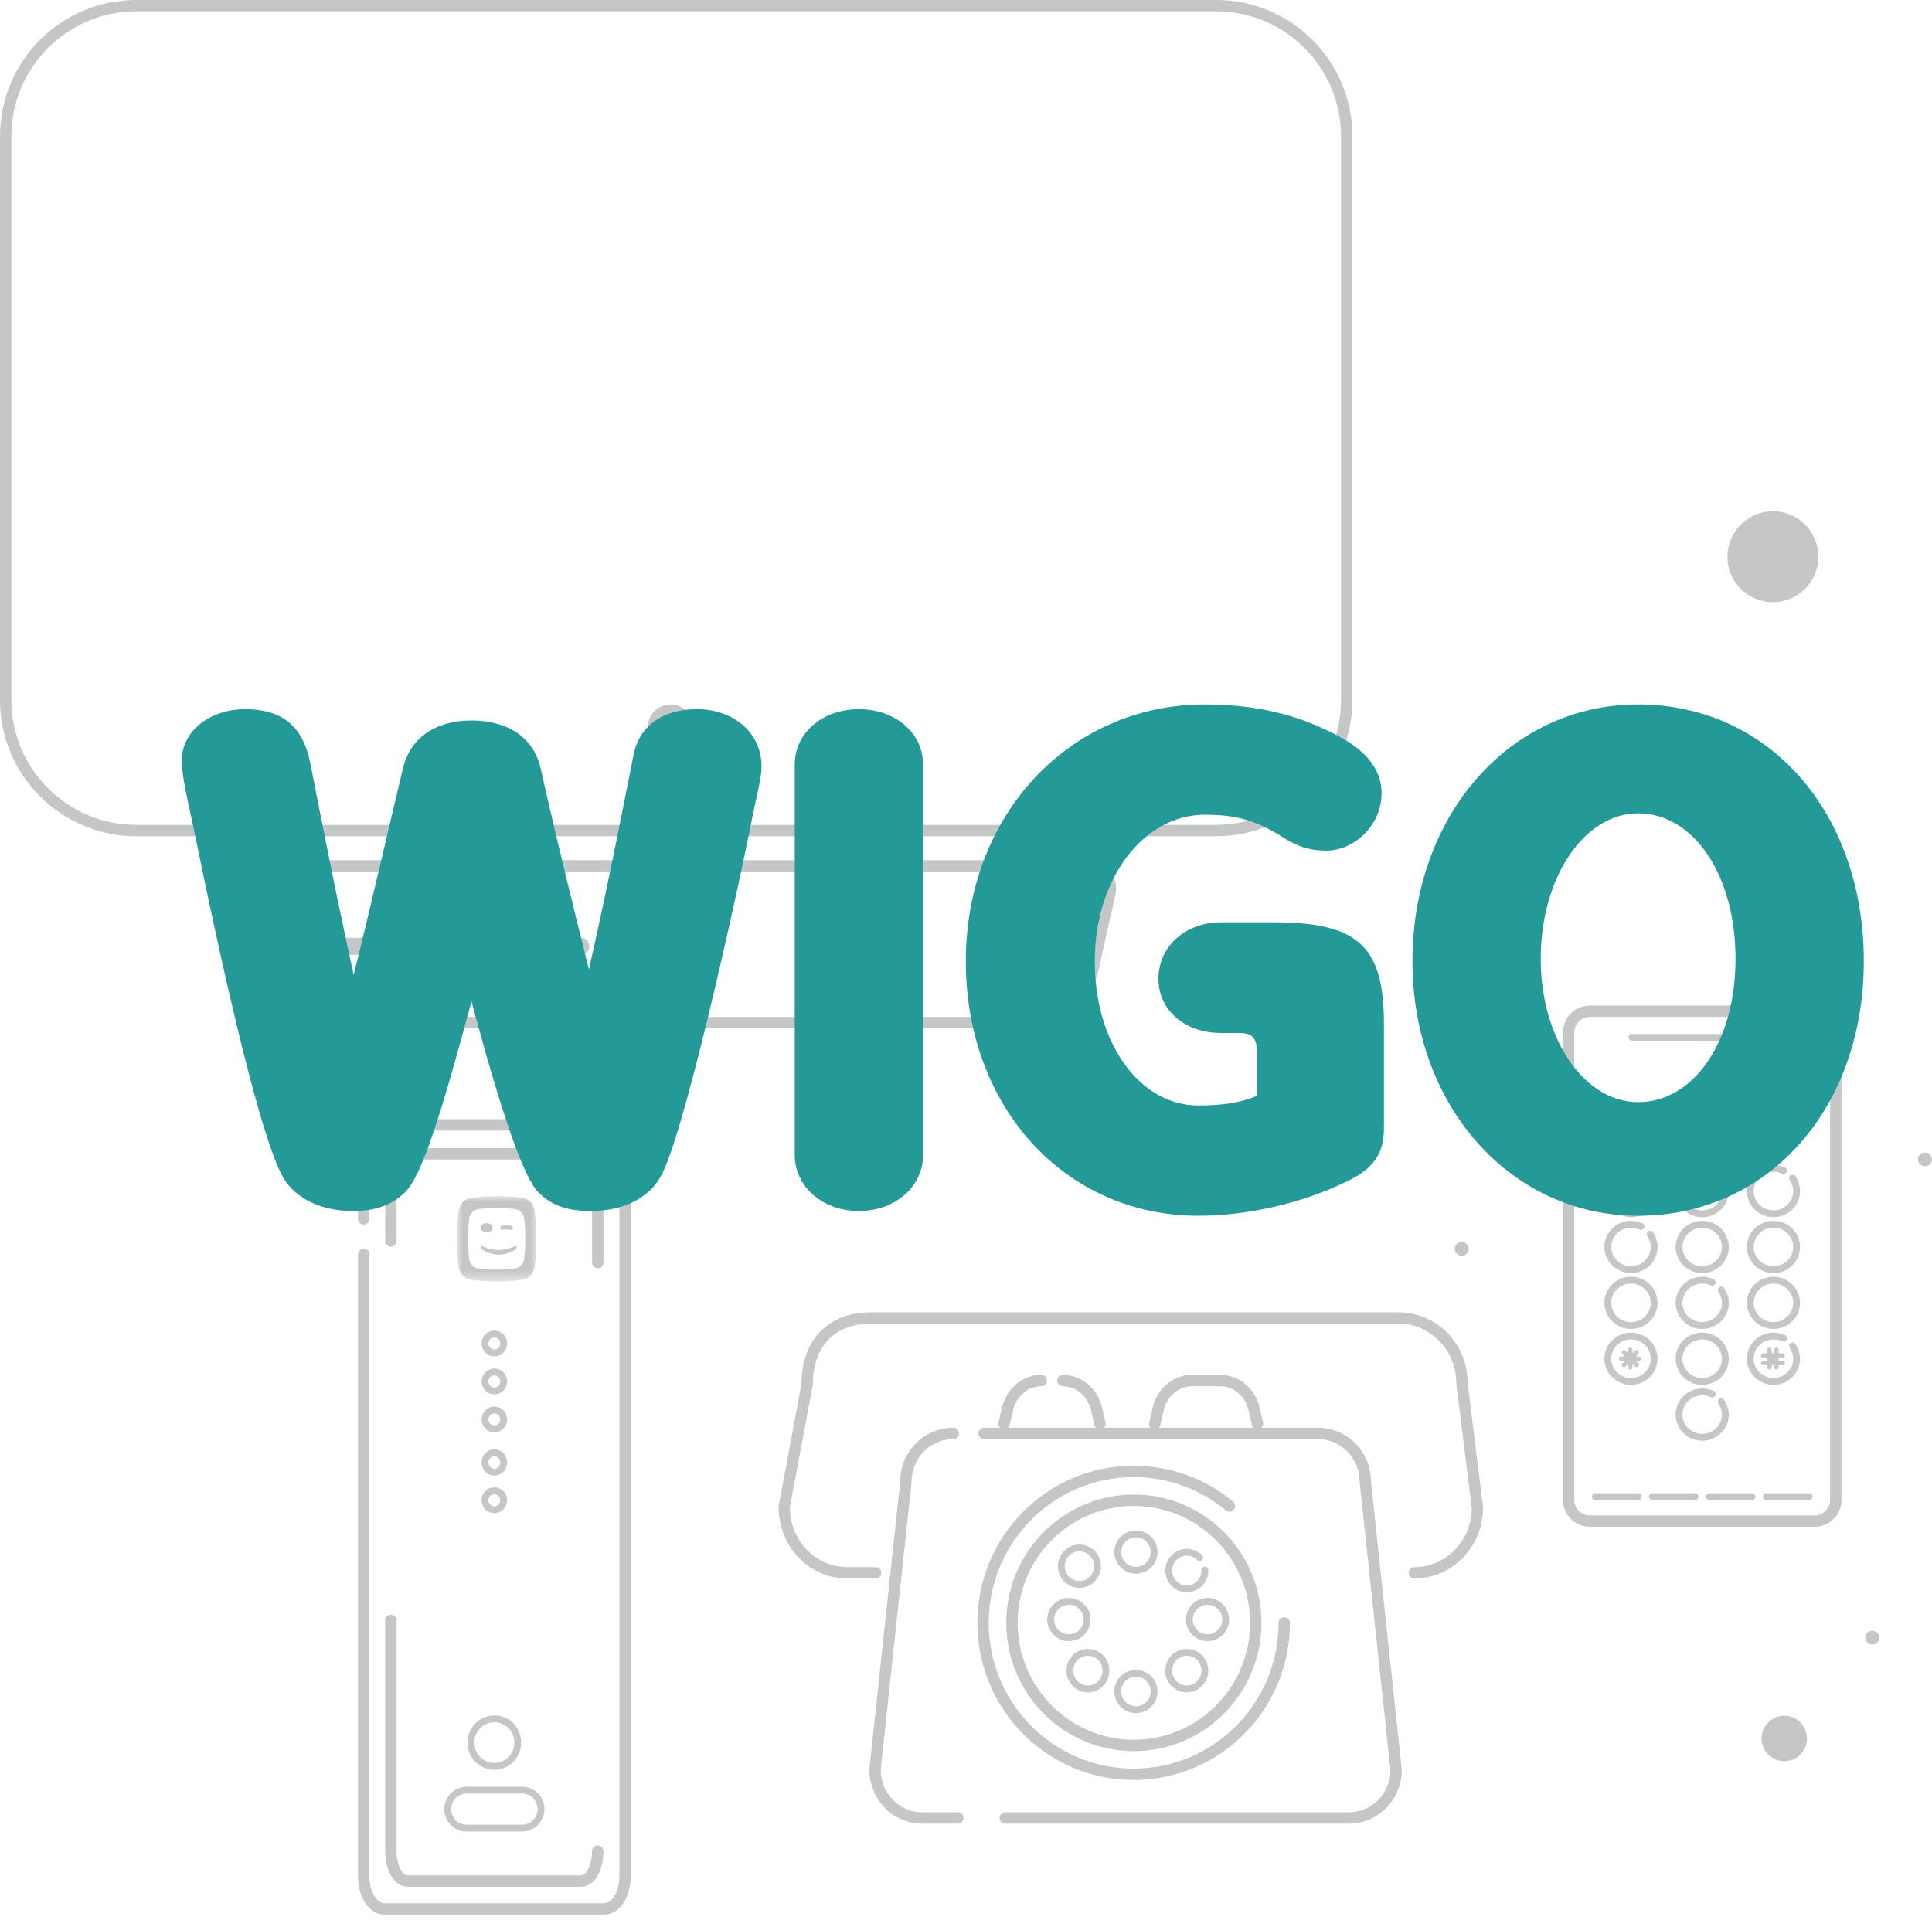 <?xml version="1.0" encoding="UTF-8"?>
<svg width="170px" height="169px" viewBox="0 0 170 169" version="1.1" xmlns="http://www.w3.org/2000/svg" xmlns:xlink="http://www.w3.org/1999/xlink">
    <!-- Generator: Sketch 60 (88103) - https://sketch.com -->
    <title>Illustrations / Flow / Mobile / WIGO check</title>
    <desc>Created with Sketch.</desc>
    <defs>
        <polygon id="path-1" points="3.40592351e-06 0.004 6.978 0.004 6.978 7.509 3.40592351e-06 7.509"></polygon>
    </defs>
    <g id="Illustrations-/-Flow-/-Mobile-/-WIGO-check" stroke="none" stroke-width="1" fill="none" fill-rule="evenodd">
        <g id="Group-4">
            <path d="M53.16,98.5 C54.509,98.5 55.5,100.027 55.5,101.836 L55.5,101.836 L55.5,165.164 C55.5,166.973 54.509,168.5 53.16,168.5 L53.16,168.5 L33.84,168.5 C32.491,168.5 31.5,166.973 31.5,165.164 L31.5,165.164 L31.5,110.395 C31.5,110.119 31.724,109.895 32,109.895 C32.276,109.895 32.5,110.119 32.5,110.395 L32.5,110.395 L32.5,165.164 C32.5,166.488 33.157,167.5 33.84,167.5 L33.84,167.5 L53.16,167.5 C53.843,167.5 54.5,166.488 54.5,165.164 L54.5,165.164 L54.5,101.836 C54.5,100.512 53.843,99.5 53.16,99.5 L53.16,99.5 L33.84,99.5 C33.157,99.5 32.5,100.512 32.5,101.836 L32.5,101.836 L32.5,107.271 C32.5,107.547 32.276,107.771 32,107.771 C31.724,107.771 31.5,107.547 31.5,107.271 L31.5,107.271 L31.5,101.836 C31.5,100.027 32.491,98.5 33.84,98.5 L33.84,98.5 Z M34.39,142.116 C34.635,142.116 34.84,142.293 34.882,142.526 L34.89,142.616 L34.89,162.92 C34.89,164.069 35.346,164.953 35.775,165.042 L35.847,165.05 L51.142,165.05 C51.59,165.05 52.098,164.133 52.098,162.92 C52.098,162.644 52.322,162.42 52.598,162.42 C52.874,162.42 53.098,162.644 53.098,162.92 C53.098,164.547 52.362,165.939 51.274,166.044 L51.142,166.05 L35.847,166.05 C34.731,166.05 33.952,164.72 33.894,163.114 L33.89,162.92 L33.89,142.616 C33.89,142.34 34.114,142.116 34.39,142.116 Z M45.934,157.245 C47.024,157.245 47.907,158.129 47.907,159.218 C47.907,160.308 47.024,161.191 45.934,161.191 L41.066,161.191 C39.976,161.191 39.093,160.308 39.093,159.218 C39.093,158.129 39.976,157.245 41.066,157.245 L45.934,157.245 Z M45.934,157.845 L41.066,157.845 C40.307,157.845 39.693,158.46 39.693,159.218 C39.693,159.976 40.307,160.591 41.066,160.591 L45.934,160.591 C46.693,160.591 47.307,159.976 47.307,159.218 C47.307,158.46 46.693,157.845 45.934,157.845 Z M91.624,121 C91.9,121 92.124,121.224 92.124,121.5 C92.124,121.776 91.9,122 91.624,122 C90.511,122 89.524,122.792 89.181,123.958 L89.135,124.136 L88.839,125.42 C88.818,125.511 88.773,125.59 88.713,125.653 L96.427,125.653 C96.387,125.611 96.353,125.562 96.33,125.507 L96.301,125.42 L96.005,124.136 C95.715,122.874 94.685,122 93.516,122 C93.24,122 93.016,121.776 93.016,121.5 C93.016,121.224 93.24,121 93.516,121 C95.1,121 96.478,122.116 96.93,123.717 L96.98,123.912 L97.276,125.196 C97.315,125.366 97.262,125.537 97.148,125.655 L101.249,125.655 C101.155,125.557 101.102,125.422 101.11,125.281 L101.122,125.196 L101.417,123.912 C101.795,122.273 103.126,121.094 104.692,121.005 L104.881,121 L107.548,121 C107.584,121 107.62,121.004 107.655,121.012 C109.119,121.134 110.362,122.209 110.789,123.713 L110.84,123.912 L111.136,125.196 C111.175,125.366 111.122,125.537 111.008,125.655 L115.962,125.654 C118.471,125.654 120.515,127.657 120.624,130.119 L120.628,130.331 L123.348,155.769 C123.348,158.308 121.374,160.382 118.893,160.495 L118.68,160.5 L88.457,160.5 C88.181,160.5 87.957,160.276 87.957,160 C87.957,159.755 88.134,159.55 88.367,159.508 L88.457,159.5 L118.68,159.5 C120.639,159.5 122.242,157.937 122.346,156.016 L122.351,155.822 L119.631,130.385 C119.631,128.389 118.091,126.762 116.157,126.659 L115.962,126.654 L86.596,126.654 C86.32,126.654 86.096,126.43 86.096,126.154 C86.096,125.908 86.273,125.704 86.507,125.662 L86.596,125.654 L87.992,125.655 C87.897,125.557 87.845,125.422 87.852,125.281 L87.864,125.196 L88.16,123.912 C88.552,122.207 89.976,121 91.624,121 Z M83.879,125.654 C84.155,125.654 84.379,125.878 84.379,126.154 C84.379,126.43 84.155,126.654 83.879,126.654 C81.92,126.654 80.317,128.217 80.213,130.235 L80.208,130.438 L77.493,155.769 C77.493,157.765 79.033,159.392 80.967,159.495 L81.162,159.5 L84.288,159.5 C84.564,159.5 84.788,159.724 84.788,160 C84.788,160.245 84.611,160.45 84.378,160.492 L84.288,160.5 L81.162,160.5 C78.653,160.5 76.61,158.496 76.501,155.937 L76.496,155.716 L79.21,130.385 C79.21,127.774 81.299,125.654 83.879,125.654 Z M99.752,129 C102.988,129 106.053,130.128 108.498,132.156 C108.71,132.333 108.74,132.648 108.563,132.86 C108.387,133.073 108.072,133.102 107.859,132.926 C105.592,131.045 102.752,130 99.752,130 C92.71,130 87,135.742 87,142.827 C87,149.912 92.71,155.654 99.752,155.654 C106.794,155.654 112.503,149.912 112.503,142.827 C112.503,142.551 112.727,142.327 113.003,142.327 C113.28,142.327 113.503,142.551 113.503,142.827 C113.503,150.463 107.347,156.654 99.752,156.654 C92.156,156.654 86,150.463 86,142.827 C86,135.191 92.156,129 99.752,129 Z M43.5,150.973 C44.8,150.973 45.854,152.026 45.854,153.326 L45.854,153.401 C45.854,154.701 44.8,155.755 43.5,155.755 C42.2,155.755 41.146,154.701 41.146,153.401 L41.146,153.326 C41.146,152.026 42.2,150.973 43.5,150.973 Z M43.5,151.573 C42.532,151.573 41.746,152.358 41.746,153.326 L41.746,153.401 C41.746,154.369 42.532,155.155 43.5,155.155 C44.468,155.155 45.254,154.369 45.254,153.401 L45.254,153.326 C45.254,152.358 44.468,151.573 43.5,151.573 Z M157,151 C158.105,151 159,151.895 159,153 C159,154.105 158.105,155 157,155 C155.895,155 155,154.105 155,153 C155,151.895 155.895,151 157,151 Z M99.769,131.538 C105.971,131.538 110.997,136.593 110.997,142.827 C110.997,149.061 105.971,154.115 99.769,154.115 C93.568,154.115 88.542,149.061 88.542,142.827 C88.542,136.593 93.568,131.538 99.769,131.538 Z M99.769,132.538 C94.121,132.538 89.542,137.144 89.542,142.827 C89.542,148.51 94.121,153.115 99.769,153.115 C105.417,153.115 109.997,148.51 109.997,142.827 C109.997,137.144 105.417,132.538 99.769,132.538 Z M99.952,146.969 C101.001,146.969 101.852,147.82 101.852,148.869 C101.852,149.919 101.001,150.769 99.952,150.769 C98.903,150.769 98.052,149.919 98.052,148.869 C98.052,147.82 98.903,146.969 99.952,146.969 Z M99.952,147.569 C99.234,147.569 98.652,148.151 98.652,148.869 C98.652,149.587 99.234,150.169 99.952,150.169 C100.67,150.169 101.252,149.587 101.252,148.869 C101.252,148.151 100.67,147.569 99.952,147.569 Z M97.063,145.683 L97.164,145.792 C97.798,146.542 97.765,147.67 97.063,148.38 C96.325,149.128 95.126,149.128 94.387,148.38 C93.65,147.635 93.65,146.428 94.387,145.683 C95.126,144.935 96.325,144.935 97.063,145.683 Z M105.766,145.683 C106.503,146.428 106.503,147.635 105.766,148.38 C105.028,149.128 103.829,149.128 103.09,148.38 C102.353,147.635 102.353,146.428 103.09,145.683 L103.198,145.581 C103.942,144.937 105.063,144.971 105.766,145.683 Z M103.615,146.015 L103.517,146.104 L103.428,146.204 C103.013,146.719 103.043,147.479 103.517,147.959 C104.02,148.468 104.836,148.468 105.339,147.959 C105.845,147.447 105.845,146.616 105.339,146.104 C104.867,145.627 104.121,145.597 103.615,146.015 Z M94.814,146.104 C94.308,146.616 94.308,147.447 94.814,147.959 C95.318,148.468 96.133,148.468 96.637,147.959 C97.111,147.479 97.14,146.719 96.725,146.204 L96.637,146.104 L96.539,146.015 C96.032,145.597 95.286,145.627 94.814,146.104 Z M164.75,143.523 C165.091,143.523 165.368,143.794 165.368,144.129 C165.368,144.463 165.091,144.734 164.75,144.734 C164.409,144.734 164.132,144.463 164.132,144.129 C164.132,143.794 164.409,143.523 164.75,143.523 Z M106.252,140.634 C107.301,140.634 108.152,141.484 108.152,142.534 C108.152,143.583 107.301,144.434 106.252,144.434 C105.202,144.434 104.352,143.583 104.352,142.534 C104.352,141.484 105.202,140.634 106.252,140.634 Z M94.052,140.634 C95.101,140.634 95.952,141.484 95.952,142.534 C95.952,143.583 95.101,144.434 94.052,144.434 C93.002,144.434 92.152,143.583 92.152,142.534 C92.152,141.484 93.002,140.634 94.052,140.634 Z M106.252,141.234 C105.534,141.234 104.952,141.816 104.952,142.534 C104.952,143.252 105.534,143.834 106.252,143.834 C106.97,143.834 107.552,143.252 107.552,142.534 C107.552,141.816 106.97,141.234 106.252,141.234 Z M94.052,141.234 C93.334,141.234 92.752,141.816 92.752,142.534 C92.752,143.252 93.334,143.834 94.052,143.834 C94.77,143.834 95.352,143.252 95.352,142.534 C95.352,141.816 94.77,141.234 94.052,141.234 Z M105.766,136.877 C105.883,136.995 105.882,137.185 105.764,137.302 C105.646,137.418 105.456,137.417 105.339,137.299 C104.836,136.79 104.02,136.79 103.517,137.299 C103.011,137.811 103.011,138.642 103.517,139.153 C104.02,139.663 104.836,139.663 105.339,139.153 C105.595,138.895 105.728,138.547 105.718,138.188 C105.713,138.022 105.844,137.884 106.009,137.879 C106.175,137.874 106.313,138.005 106.318,138.17 C106.333,138.691 106.138,139.199 105.766,139.575 C105.028,140.322 103.829,140.322 103.09,139.575 C102.353,138.83 102.353,137.623 103.09,136.877 C103.829,136.13 105.028,136.13 105.766,136.877 Z M96.318,136.493 C97.055,137.238 97.055,138.445 96.318,139.191 C95.579,139.938 94.38,139.938 93.642,139.191 C92.905,138.445 92.905,137.238 93.642,136.493 L93.75,136.391 C94.494,135.747 95.615,135.781 96.318,136.493 Z M94.167,136.825 L94.069,136.915 L93.98,137.014 C93.565,137.529 93.595,138.289 94.069,138.769 C94.572,139.278 95.388,139.278 95.891,138.769 C96.397,138.257 96.397,137.426 95.891,136.915 C95.419,136.437 94.673,136.407 94.167,136.825 Z M123.099,115.5 C126.368,115.5 129.024,118.18 129.137,121.467 L129.141,121.692 L130.5,132.67 C130.5,136.119 127.798,138.923 124.455,138.923 C124.178,138.923 123.955,138.699 123.955,138.423 C123.955,138.147 124.178,137.923 124.455,137.923 C127.166,137.923 129.384,135.694 129.499,132.949 L129.504,132.731 L128.144,121.753 C128.144,118.922 125.996,116.621 123.312,116.505 L123.099,116.5 L76.579,116.5 C73.612,116.5 71.637,118.306 71.529,121.583 L71.525,121.845 L69.5,132.67 C69.5,135.501 71.649,137.802 74.332,137.918 L74.545,137.923 L77.046,137.923 C77.323,137.923 77.546,138.147 77.546,138.423 C77.546,138.669 77.37,138.873 77.136,138.915 L77.046,138.923 L74.545,138.923 C71.277,138.923 68.62,136.243 68.512,132.813 L68.508,132.578 L70.533,121.753 C70.533,117.926 72.885,115.605 76.341,115.503 L76.579,115.5 L123.099,115.5 Z M99.952,134.7 C101.001,134.7 101.852,135.551 101.852,136.6 C101.852,137.649 101.001,138.5 99.952,138.5 C98.903,138.5 98.052,137.649 98.052,136.6 C98.052,135.551 98.903,134.7 99.952,134.7 Z M99.952,135.3 C99.234,135.3 98.652,135.882 98.652,136.6 C98.652,137.318 99.234,137.9 99.952,137.9 C100.67,137.9 101.252,137.318 101.252,136.6 C101.252,135.882 100.67,135.3 99.952,135.3 Z M159.653,88.5 C160.911,88.5 161.944,89.462 162.028,90.683 L162.034,90.844 L162.034,132.028 C162.034,133.271 161.053,134.284 159.816,134.366 L159.653,134.372 L139.909,134.372 C138.651,134.372 137.618,133.41 137.534,132.188 L137.529,132.028 L137.529,96.41 C137.529,96.134 137.753,95.91 138.029,95.91 C138.274,95.91 138.478,96.087 138.521,96.321 L138.529,96.41 L138.529,132.028 C138.529,132.724 139.074,133.3 139.776,133.366 L139.909,133.372 L159.653,133.372 C160.373,133.372 160.961,132.837 161.027,132.157 L161.034,132.028 L161.034,90.844 C161.034,90.147 160.488,89.572 159.787,89.506 L159.653,89.5 L139.909,89.5 C139.19,89.5 138.602,90.035 138.535,90.715 L138.529,90.844 L138.529,94.378 C138.529,94.655 138.305,94.878 138.029,94.878 C137.783,94.878 137.579,94.702 137.537,94.468 L137.529,94.378 L137.529,90.844 C137.529,89.601 138.51,88.588 139.746,88.505 L139.909,88.5 L159.653,88.5 Z M43.5,130.9 C44.121,130.9 44.621,131.41 44.621,132.036 C44.621,132.663 44.121,133.173 43.5,133.173 C42.879,133.173 42.379,132.663 42.379,132.036 C42.379,131.41 42.879,130.9 43.5,130.9 Z M43.5,131.5 C43.213,131.5 42.979,131.739 42.979,132.036 C42.979,132.334 43.213,132.573 43.5,132.573 C43.787,132.573 44.021,132.334 44.021,132.036 C44.021,131.739 43.787,131.5 43.5,131.5 Z M159.183,131.42 C159.349,131.42 159.483,131.555 159.483,131.72 C159.483,131.886 159.349,132.02 159.183,132.02 L159.183,132.02 L155.422,132.02 C155.257,132.02 155.122,131.886 155.122,131.72 C155.122,131.555 155.257,131.42 155.422,131.42 L155.422,131.42 Z M154.169,131.42 C154.334,131.42 154.469,131.555 154.469,131.72 C154.469,131.886 154.334,132.02 154.169,132.02 L154.169,132.02 L150.408,132.02 C150.242,132.02 150.108,131.886 150.108,131.72 C150.108,131.555 150.242,131.42 150.408,131.42 L150.408,131.42 Z M144.14,131.42 C144.306,131.42 144.44,131.555 144.44,131.72 C144.44,131.886 144.306,132.02 144.14,132.02 L144.14,132.02 L140.379,132.02 C140.214,132.02 140.079,131.886 140.079,131.72 C140.079,131.555 140.214,131.42 140.379,131.42 L140.379,131.42 Z M149.154,131.42 C149.32,131.42 149.454,131.555 149.454,131.72 C149.454,131.886 149.32,132.02 149.154,132.02 L149.154,132.02 L145.394,132.02 C145.228,132.02 145.094,131.886 145.094,131.72 C145.094,131.555 145.228,131.42 145.394,131.42 L145.394,131.42 Z M43.5,127.555 C44.122,127.555 44.621,128.074 44.621,128.71 C44.621,129.345 44.122,129.865 43.5,129.865 C42.878,129.865 42.379,129.345 42.379,128.71 C42.379,128.074 42.878,127.555 43.5,127.555 Z M43.5,128.155 C43.215,128.155 42.979,128.4 42.979,128.71 C42.979,129.019 43.215,129.265 43.5,129.265 C43.785,129.265 44.021,129.019 44.021,128.71 C44.021,128.4 43.785,128.155 43.5,128.155 Z M149.781,122.2 C150.136,122.2 150.479,122.278 150.792,122.426 C150.942,122.497 151.006,122.675 150.935,122.825 C150.865,122.975 150.686,123.039 150.536,122.968 C150.303,122.858 150.047,122.8 149.781,122.8 C148.821,122.8 148.044,123.562 148.044,124.498 C148.044,125.434 148.821,126.196 149.781,126.196 C150.742,126.196 151.518,125.434 151.518,124.498 C151.518,124.149 151.411,123.817 151.213,123.537 C151.118,123.401 151.15,123.214 151.286,123.119 C151.421,123.023 151.608,123.056 151.704,123.191 C151.972,123.572 152.118,124.025 152.118,124.498 C152.118,125.768 151.071,126.796 149.781,126.796 C148.492,126.796 147.444,125.768 147.444,124.498 C147.444,123.228 148.492,122.2 149.781,122.2 Z M43.5,123.791 C44.121,123.791 44.621,124.301 44.621,124.927 C44.621,125.554 44.121,126.064 43.5,126.064 C42.879,126.064 42.379,125.554 42.379,124.927 C42.379,124.301 42.879,123.791 43.5,123.791 Z M107.376,122 L104.881,122 C103.768,122 102.781,122.792 102.438,123.958 L102.392,124.136 L102.096,125.42 C102.075,125.511 102.031,125.591 101.97,125.653 L110.287,125.653 C110.247,125.611 110.213,125.562 110.19,125.507 L110.161,125.42 L109.865,124.136 C109.575,122.874 108.545,122 107.376,122 Z M43.5,124.391 C43.213,124.391 42.979,124.63 42.979,124.927 C42.979,125.225 43.213,125.464 43.5,125.464 C43.787,125.464 44.021,125.225 44.021,124.927 C44.021,124.63 43.787,124.391 43.5,124.391 Z M43.5,120.445 C44.121,120.445 44.621,120.955 44.621,121.582 C44.621,122.208 44.121,122.718 43.5,122.718 C42.879,122.718 42.379,122.208 42.379,121.582 C42.379,120.955 42.879,120.445 43.5,120.445 Z M43.5,121.045 C43.213,121.045 42.979,121.284 42.979,121.582 C42.979,121.879 43.213,122.118 43.5,122.118 C43.787,122.118 44.021,121.879 44.021,121.582 C44.021,121.284 43.787,121.045 43.5,121.045 Z M143.513,117.283 C144.803,117.283 145.85,118.31 145.85,119.58 C145.85,120.851 144.803,121.878 143.513,121.878 C142.224,121.878 141.176,120.851 141.176,119.58 C141.176,118.31 142.224,117.283 143.513,117.283 Z M156.049,117.283 C156.404,117.283 156.747,117.361 157.06,117.508 C157.21,117.579 157.274,117.758 157.203,117.908 C157.133,118.058 156.954,118.122 156.804,118.051 C156.571,117.941 156.315,117.883 156.049,117.883 C155.089,117.883 154.312,118.644 154.312,119.58 C154.312,120.517 155.089,121.278 156.049,121.278 C157.01,121.278 157.786,120.517 157.786,119.58 C157.786,119.232 157.679,118.9 157.481,118.619 C157.386,118.484 157.418,118.297 157.554,118.201 C157.689,118.106 157.876,118.138 157.972,118.274 C158.24,118.655 158.386,119.107 158.386,119.58 C158.386,120.851 157.339,121.878 156.049,121.878 C154.76,121.878 153.712,120.851 153.712,119.58 C153.712,118.31 154.76,117.283 156.049,117.283 Z M149.781,117.283 C151.071,117.283 152.118,118.31 152.118,119.58 C152.118,120.851 151.071,121.878 149.781,121.878 C148.492,121.878 147.444,120.851 147.444,119.58 C147.444,118.31 148.492,117.283 149.781,117.283 Z M143.513,117.883 C142.553,117.883 141.776,118.644 141.776,119.58 C141.776,120.517 142.553,121.278 143.513,121.278 C144.474,121.278 145.25,120.517 145.25,119.58 C145.25,118.644 144.474,117.883 143.513,117.883 Z M149.781,117.883 C148.821,117.883 148.044,118.644 148.044,119.58 C148.044,120.517 148.821,121.278 149.781,121.278 C150.742,121.278 151.518,120.517 151.518,119.58 C151.518,118.644 150.742,117.883 149.781,117.883 Z M156.3,118.6 C156.392,118.6 156.47,118.662 156.493,118.747 L156.5,118.8 L156.5,119.099 L156.85,119.1 C156.942,119.1 157.02,119.162 157.043,119.247 L157.05,119.3 C157.05,119.392 156.988,119.47 156.903,119.493 L156.85,119.5 L156.5,119.499 L156.5,119.75 L156.853,119.75 C156.945,119.75 157.023,119.812 157.046,119.897 L157.053,119.95 C157.053,120.042 156.991,120.12 156.906,120.143 L156.853,120.15 L156.5,120.15 L156.5,120.337 C156.5,120.429 156.438,120.506 156.353,120.53 L156.3,120.537 C156.208,120.537 156.13,120.475 156.107,120.39 L156.1,120.337 L156.1,120.15 L155.9,120.15 L155.9,120.337 C155.9,120.429 155.838,120.506 155.753,120.53 L155.7,120.537 C155.608,120.537 155.53,120.475 155.507,120.39 L155.5,120.337 L155.5,120.15 L155.153,120.15 C155.061,120.15 154.984,120.088 154.96,120.003 L154.953,119.95 C154.953,119.858 155.015,119.78 155.1,119.757 L155.153,119.75 L155.5,119.75 L155.5,119.499 L155.15,119.5 C155.04,119.5 154.95,119.41 154.95,119.3 C154.95,119.208 155.012,119.13 155.097,119.107 L155.15,119.1 L155.5,119.099 L155.5,118.8 C155.5,118.708 155.562,118.63 155.647,118.607 L155.7,118.6 C155.792,118.6 155.87,118.662 155.893,118.747 L155.9,118.8 L155.9,119.099 L156.1,119.099 L156.1,118.8 C156.1,118.708 156.162,118.63 156.247,118.607 L156.3,118.6 Z M143.45,118.6 C143.542,118.6 143.62,118.662 143.643,118.747 L143.65,118.8 L143.649,119.094 L143.861,118.888 C143.924,118.826 144.018,118.814 144.092,118.852 L144.144,118.89 C144.206,118.953 144.217,119.047 144.179,119.122 L144.141,119.173 L143.929,119.38 L144.217,119.38 C144.309,119.38 144.387,119.443 144.41,119.527 L144.417,119.58 C144.417,119.672 144.355,119.75 144.27,119.773 L144.217,119.78 L143.956,119.78 L144.154,119.974 C144.218,120.036 144.231,120.129 144.194,120.205 L144.157,120.257 C144.095,120.32 144.002,120.333 143.927,120.297 L143.874,120.26 L143.649,120.038 L143.65,120.337 C143.65,120.429 143.588,120.506 143.503,120.53 L143.45,120.537 C143.358,120.537 143.28,120.475 143.257,120.39 L143.25,120.337 L143.249,120.046 L143.033,120.26 C142.97,120.322 142.876,120.333 142.802,120.295 L142.75,120.257 C142.688,120.194 142.677,120.1 142.715,120.026 L142.753,119.974 L142.95,119.78 L142.65,119.78 C142.558,119.78 142.48,119.718 142.457,119.634 L142.45,119.58 C142.45,119.488 142.512,119.411 142.597,119.388 L142.65,119.38 L142.977,119.38 L142.766,119.173 C142.703,119.111 142.69,119.018 142.727,118.943 L142.764,118.89 C142.825,118.827 142.919,118.814 142.994,118.851 L143.046,118.888 L143.249,119.086 L143.25,118.8 C143.25,118.708 143.312,118.63 143.397,118.607 L143.45,118.6 Z M43.5,117.1 C44.121,117.1 44.621,117.61 44.621,118.236 C44.621,118.863 44.121,119.373 43.5,119.373 C42.879,119.373 42.379,118.863 42.379,118.236 C42.379,117.61 42.879,117.1 43.5,117.1 Z M43.5,117.7 C43.213,117.7 42.979,117.939 42.979,118.236 C42.979,118.534 43.213,118.773 43.5,118.773 C43.787,118.773 44.021,118.534 44.021,118.236 C44.021,117.939 43.787,117.7 43.5,117.7 Z M156.049,112.365 C157.339,112.365 158.386,113.393 158.386,114.663 C158.386,115.933 157.339,116.961 156.049,116.961 C154.76,116.961 153.712,115.933 153.712,114.663 C153.712,113.393 154.76,112.365 156.049,112.365 Z M149.781,112.365 C150.136,112.365 150.479,112.443 150.792,112.591 C150.942,112.662 151.006,112.841 150.935,112.99 C150.865,113.14 150.686,113.204 150.536,113.133 C150.303,113.023 150.047,112.965 149.781,112.965 C148.821,112.965 148.044,113.727 148.044,114.663 C148.044,115.599 148.821,116.361 149.781,116.361 C150.742,116.361 151.518,115.599 151.518,114.663 C151.518,114.315 151.411,113.982 151.213,113.702 C151.118,113.566 151.15,113.379 151.286,113.284 C151.421,113.188 151.608,113.221 151.704,113.356 C151.972,113.737 152.118,114.19 152.118,114.663 C152.118,115.933 151.071,116.961 149.781,116.961 C148.492,116.961 147.444,115.933 147.444,114.663 C147.444,113.393 148.492,112.365 149.781,112.365 Z M143.513,112.365 C144.803,112.365 145.85,113.393 145.85,114.663 C145.85,115.933 144.803,116.961 143.513,116.961 C142.224,116.961 141.176,115.933 141.176,114.663 C141.176,113.393 142.224,112.365 143.513,112.365 Z M143.513,112.965 C142.553,112.965 141.776,113.727 141.776,114.663 C141.776,115.599 142.553,116.361 143.513,116.361 C144.474,116.361 145.25,115.599 145.25,114.663 C145.25,113.727 144.474,112.965 143.513,112.965 Z M156.049,112.965 C155.089,112.965 154.312,113.727 154.312,114.663 C154.312,115.599 155.089,116.361 156.049,116.361 C157.01,116.361 157.786,115.599 157.786,114.663 C157.786,113.727 157.01,112.965 156.049,112.965 Z M143.513,107.448 C143.868,107.448 144.211,107.526 144.524,107.673 C144.674,107.744 144.738,107.923 144.667,108.073 C144.597,108.223 144.418,108.287 144.268,108.216 C144.035,108.106 143.779,108.048 143.513,108.048 C142.553,108.048 141.776,108.809 141.776,109.746 C141.776,110.682 142.553,111.443 143.513,111.443 C144.474,111.443 145.25,110.682 145.25,109.746 C145.25,109.397 145.143,109.065 144.945,108.784 C144.85,108.649 144.882,108.462 145.018,108.366 C145.153,108.271 145.34,108.303 145.436,108.439 C145.704,108.82 145.85,109.272 145.85,109.746 C145.85,111.016 144.803,112.043 143.513,112.043 C142.224,112.043 141.176,111.016 141.176,109.746 C141.176,108.475 142.224,107.448 143.513,107.448 Z M149.781,107.448 C151.071,107.448 152.118,108.475 152.118,109.746 C152.118,111.016 151.071,112.043 149.781,112.043 C148.492,112.043 147.444,111.016 147.444,109.746 C147.444,109.376 147.533,109.018 147.702,108.696 C148.1,107.935 148.897,107.448 149.781,107.448 Z M156.049,107.448 C157.339,107.448 158.386,108.475 158.386,109.746 C158.386,111.016 157.339,112.043 156.049,112.043 C154.76,112.043 153.712,111.016 153.712,109.746 C153.712,108.475 154.76,107.448 156.049,107.448 Z M51.142,101.05 C52.536,101.05 53.002,101.793 53.084,103.529 L53.092,103.742 L53.098,104.18 L53.098,111.122 C53.098,111.398 52.874,111.622 52.598,111.622 C52.353,111.622 52.149,111.445 52.106,111.212 L52.098,111.122 L52.097,103.973 L52.089,103.598 C52.046,102.432 51.84,102.083 51.235,102.052 L51.142,102.05 L35.751,102.052 C35.074,102.078 34.915,102.406 34.893,103.779 L34.89,104.18 L34.89,109.221 C34.89,109.497 34.666,109.721 34.39,109.721 C34.145,109.721 33.94,109.544 33.898,109.311 L33.89,109.221 L33.89,104.18 L33.895,103.74 C33.937,101.844 34.291,101.103 35.687,101.053 L35.847,101.05 L51.142,101.05 Z M149.781,108.048 C149.121,108.048 148.528,108.41 148.233,108.974 C148.11,109.211 148.044,109.473 148.044,109.746 C148.044,110.682 148.821,111.443 149.781,111.443 C150.742,111.443 151.518,110.682 151.518,109.746 C151.518,108.809 150.742,108.048 149.781,108.048 Z M156.049,108.048 C155.089,108.048 154.312,108.809 154.312,109.746 C154.312,110.682 155.089,111.443 156.049,111.443 C157.01,111.443 157.786,110.682 157.786,109.746 C157.786,108.809 157.01,108.048 156.049,108.048 Z M128.618,109.314 C128.959,109.314 129.235,109.585 129.235,109.919 C129.235,110.254 128.959,110.525 128.618,110.525 C128.277,110.525 128,110.254 128,109.919 C128,109.585 128.277,109.314 128.618,109.314 Z M149.781,102.53 C151.071,102.53 152.118,103.558 152.118,104.828 C152.118,106.098 151.071,107.126 149.781,107.126 C148.492,107.126 147.444,106.098 147.444,104.828 C147.444,103.558 148.492,102.53 149.781,102.53 Z M143.513,102.53 C144.803,102.53 145.85,103.558 145.85,104.828 C145.85,106.098 144.803,107.126 143.513,107.126 C142.224,107.126 141.176,106.098 141.176,104.828 C141.176,103.558 142.224,102.53 143.513,102.53 Z M156.049,102.53 C156.404,102.53 156.747,102.608 157.06,102.756 C157.21,102.827 157.274,103.006 157.203,103.155 C157.133,103.305 156.954,103.369 156.804,103.299 C156.571,103.188 156.315,103.13 156.049,103.13 C155.089,103.13 154.312,103.892 154.312,104.828 C154.312,105.764 155.089,106.526 156.049,106.526 C157.01,106.526 157.786,105.764 157.786,104.828 C157.786,104.48 157.679,104.148 157.481,103.867 C157.386,103.731 157.418,103.544 157.554,103.449 C157.689,103.353 157.876,103.386 157.972,103.521 C158.24,103.902 158.386,104.355 158.386,104.828 C158.386,106.098 157.339,107.126 156.049,107.126 C154.76,107.126 153.712,106.098 153.712,104.828 C153.712,103.558 154.76,102.53 156.049,102.53 Z M143.513,103.13 C142.553,103.13 141.776,103.892 141.776,104.828 C141.776,105.764 142.553,106.526 143.513,106.526 C144.474,106.526 145.25,105.764 145.25,104.828 C145.25,103.892 144.474,103.13 143.513,103.13 Z M149.781,103.13 C148.821,103.13 148.044,103.892 148.044,104.828 C148.044,105.764 148.821,106.526 149.781,106.526 C150.742,106.526 151.518,105.764 151.518,104.828 C151.518,103.892 150.742,103.13 149.781,103.13 Z M169.382,101.431 C169.723,101.431 170,101.702 170,102.036 C170,102.371 169.723,102.642 169.382,102.642 C169.041,102.642 168.765,102.371 168.765,102.036 C168.765,101.702 169.041,101.431 169.382,101.431 Z M155.708,90.9 C155.933,90.9 156.116,91.079 156.116,91.3 C156.116,91.521 155.933,91.7 155.708,91.7 C155.483,91.7 155.3,91.521 155.3,91.3 C155.3,91.079 155.483,90.9 155.708,90.9 Z M154.282,91 C154.448,91 154.582,91.134 154.582,91.3 C154.582,91.466 154.448,91.6 154.282,91.6 L143.6,91.6 C143.434,91.6 143.3,91.466 143.3,91.3 C143.3,91.134 143.434,91 143.6,91 L154.282,91 Z M95.705,75.7 C97.086,75.7 98.205,76.819 98.205,78.2 C98.205,78.384 98.185,78.568 98.144,78.748 L96.645,85.424 C95.979,88.391 93.344,90.5 90.303,90.5 L28.697,90.5 C25.656,90.5 23.021,88.391 22.355,85.424 L20.856,78.748 C20.553,77.4 21.4,76.063 22.747,75.761 C22.927,75.72 23.111,75.7 23.295,75.7 L95.705,75.7 Z M95.705,76.7 L23.295,76.7 C23.184,76.7 23.074,76.712 22.966,76.736 C22.158,76.918 21.65,77.72 21.831,78.529 L23.33,85.205 C23.894,87.716 26.123,89.5 28.697,89.5 L90.303,89.5 C92.877,89.5 95.106,87.716 95.67,85.205 L97.169,78.529 C97.193,78.421 97.205,78.311 97.205,78.2 C97.205,77.372 96.533,76.7 95.705,76.7 Z M51.107,82.537 C51.521,82.537 51.857,82.873 51.857,83.287 C51.857,83.667 51.575,83.981 51.209,84.031 L51.107,84.037 L28,84.037 C27.586,84.037 27.25,83.702 27.25,83.287 C27.25,82.908 27.532,82.594 27.898,82.544 L28,82.537 L51.107,82.537 Z M88.507,81 C89.339,81 90.014,81.672 90.014,82.5 C90.014,83.328 89.339,84 88.507,84 C87.675,84 87,83.328 87,82.5 C87,81.672 87.675,81 88.507,81 Z M107,0 C113.627,0 119,5.373 119,12 L119,61.6 C119,68.227 113.627,73.6 107,73.6 L12,73.6 C5.373,73.6 0,68.227 0,61.6 L0,12 C0,5.373 5.373,0 12,0 L107,0 Z M107,1 L12,1 C5.925,1 1,5.925 1,12 L1,61.6 C1,67.675 5.925,72.6 12,72.6 L107,72.6 C113.075,72.6 118,67.675 118,61.6 L118,12 C118,5.925 113.075,1 107,1 Z M59.009,62 C60.119,62 61.019,62.895 61.019,64 C61.019,65.105 60.119,66 59.009,66 C57.9,66 57,65.105 57,64 C57,62.895 57.9,62 59.009,62 Z M156,45 C158.209,45 160,46.791 160,49 C160,51.209 158.209,53 156,53 C153.791,53 152,51.209 152,49 C152,46.791 153.791,45 156,45 Z" id="Combined-Shape" fill="#C5C6C6" fill-rule="nonzero"></path>
            <g id="smilie" transform="translate(40.214, 105.273)">
                <path d="M3.885,2.956 C4.031,2.94 4.174,2.933 4.344,2.935 C4.509,2.938 4.683,2.95 4.837,2.973 C4.837,2.973 4.888,2.982 4.888,2.94 L4.888,2.667 C4.888,2.642 4.847,2.634 4.847,2.634 C4.678,2.6 4.511,2.58 4.345,2.578 C4.189,2.575 4.034,2.587 3.879,2.614 C3.879,2.614 3.84,2.623 3.84,2.65 L3.84,2.92 C3.84,2.97 3.885,2.956 3.885,2.956" id="Fill-4" fill="#C5C6C6"></path>
                <path d="M2.618,3.169 C2.618,3.169 3.142,3.169 3.142,2.773 C3.142,2.378 2.618,2.377 2.618,2.377 C2.618,2.377 2.095,2.378 2.095,2.773 C2.095,3.169 2.618,3.169 2.618,3.169" id="Fill-6" fill="#C5C6C6"></path>
                <path d="M5.164,4.37 C4.97,4.473 4.402,4.736 3.666,4.736 C2.929,4.736 2.362,4.473 2.167,4.37 C2.167,4.37 2.095,4.326 2.095,4.407 L2.095,4.569 C2.095,4.617 2.159,4.668 2.159,4.668 C2.351,4.795 2.951,5.15 3.666,5.15 C4.38,5.15 4.98,4.795 5.173,4.668 C5.173,4.668 5.237,4.617 5.237,4.569 L5.237,4.407 C5.237,4.326 5.164,4.37 5.164,4.37" id="Fill-8" fill="#C5C6C6"></path>
                <mask id="mask-2" fill="white">
                    <use xlink:href="#path-1"></use>
                </mask>
                <g id="Clip-2"></g>
                <path d="M5.914,5.507 C5.863,5.955 5.542,6.308 5.125,6.362 C5.125,6.362 4.463,6.472 3.489,6.472 C2.515,6.472 1.853,6.362 1.853,6.362 C1.437,6.308 1.115,5.955 1.065,5.507 C1.065,5.506 0.964,4.707 0.964,3.756 C0.964,2.806 1.065,2.006 1.065,2.006 C1.115,1.558 1.437,1.205 1.853,1.151 C1.853,1.151 2.515,1.041 3.489,1.041 C4.463,1.041 5.125,1.151 5.125,1.151 C5.542,1.205 5.863,1.558 5.914,2.006 C5.914,2.006 6.015,2.806 6.015,3.756 C6.015,4.707 5.914,5.506 5.914,5.507 M6.839,1.338 C6.769,0.719 6.325,0.231 5.749,0.156 C5.749,0.156 4.835,0.004 3.489,0.004 C2.143,0.004 1.229,0.156 1.229,0.156 C0.653,0.231 0.209,0.719 0.139,1.338 C0.139,1.338 3.40592335e-06,2.443 3.40592335e-06,3.756 C3.40592335e-06,5.07 0.139,6.175 0.139,6.175 C0.209,6.794 0.653,7.282 1.229,7.356 C1.229,7.356 2.143,7.509 3.489,7.509 C4.835,7.509 5.749,7.356 5.749,7.356 C6.325,7.282 6.769,6.794 6.839,6.175 C6.839,6.175 6.978,5.07 6.978,3.756 C6.978,2.443 6.839,1.338 6.839,1.338" id="Fill-1" fill="#C5C6C6" mask="url(#mask-2)"></path>
            </g>
            <path d="M31.016,106.583 C33.048,106.583 34.46,106.07 35.631,104.94 C37.146,103.502 38.937,97.647 41.486,88.129 L41.923,89.748 C44.264,98.322 46.11,103.682 47.375,104.94 C48.442,106.001 49.786,106.583 51.955,106.583 C54.986,106.583 57.087,105.351 58.086,103.639 C60.168,100.091 64.787,78.982 66.039,72.744 L66.283,71.522 C66.737,69.307 67.006,68.435 67.006,67.415 C67.006,64.574 64.629,62.417 61.323,62.417 C58.467,62.417 56.431,63.753 55.821,66.107 L55.778,66.286 C55.503,67.587 53.746,76.865 51.818,85.322 L50.629,80.521 C49.498,75.925 48.398,71.358 47.581,67.655 C46.927,64.745 44.482,63.41 41.486,63.41 C38.558,63.41 36.147,64.745 35.459,67.621 L35.179,68.787 C33.994,73.749 32.586,79.936 31.119,85.801 L30.465,82.778 C29.947,80.348 29.467,78.025 29.06,76.027 L27.847,69.949 C27.717,69.302 27.372,67.403 27.189,66.675 L27.159,66.559 C26.401,63.581 24.438,62.417 21.579,62.417 C18.48,62.417 16,64.334 16,66.902 C16,68.271 16.413,69.949 16.93,72.38 L17.942,77.264 C19.64,85.35 22.884,100.097 24.92,103.639 C25.988,105.488 28.295,106.583 31.016,106.583 Z M75.576,106.583 C78.747,106.583 81.22,104.461 81.22,101.653 L81.22,67.278 C81.22,64.505 78.782,62.417 75.576,62.417 C72.371,62.417 69.932,64.505 69.932,67.278 L69.932,101.653 C69.932,104.461 72.406,106.583 75.576,106.583 Z M105.442,107 C109.808,107 114.76,105.868 118.714,103.879 C120.639,102.918 121.774,101.684 121.774,99.386 L121.774,90.091 L121.77,89.627 C121.667,83.17 119.333,81.173 112.043,81.173 L107.436,81.173 C104.307,81.173 101.934,83.3 101.934,86.146 C101.934,88.925 104.273,90.914 107.436,90.914 L109.018,90.914 C110.255,90.914 110.599,91.394 110.599,92.663 L110.599,96.436 C109.086,97.122 107.23,97.293 105.442,97.293 C100.318,97.293 96.33,91.874 96.33,84.603 C96.33,77.297 100.628,71.707 106.026,71.707 C108.745,71.707 110.441,72.185 112.747,73.603 L113.006,73.764 C114.555,74.751 115.756,74.855 116.64,74.862 L116.754,74.862 C119.023,74.862 121.568,72.77 121.568,69.786 C121.568,67.488 119.849,65.91 117.889,64.847 L117.426,64.606 C115.088,63.413 111.627,62 106.026,62 C94.06,62 84.983,71.775 84.983,84.603 C84.983,97.431 93.717,107 105.442,107 Z M144.141,107 C155.631,107 164,97.499 164,84.603 C164,71.535 155.665,62 144.141,62 C132.823,62 124.282,71.775 124.282,84.603 C124.282,97.259 132.857,107 144.141,107 Z M144.141,97 C139.426,97 135.571,91.481 135.571,84.394 C135.571,77.171 139.426,71.583 144.141,71.583 C148.994,71.583 152.712,76.966 152.712,84.394 C152.712,91.685 149.029,97 144.141,97 Z" id="Path" fill="#239A98" fill-rule="nonzero"></path>
        </g>
    </g>
</svg>